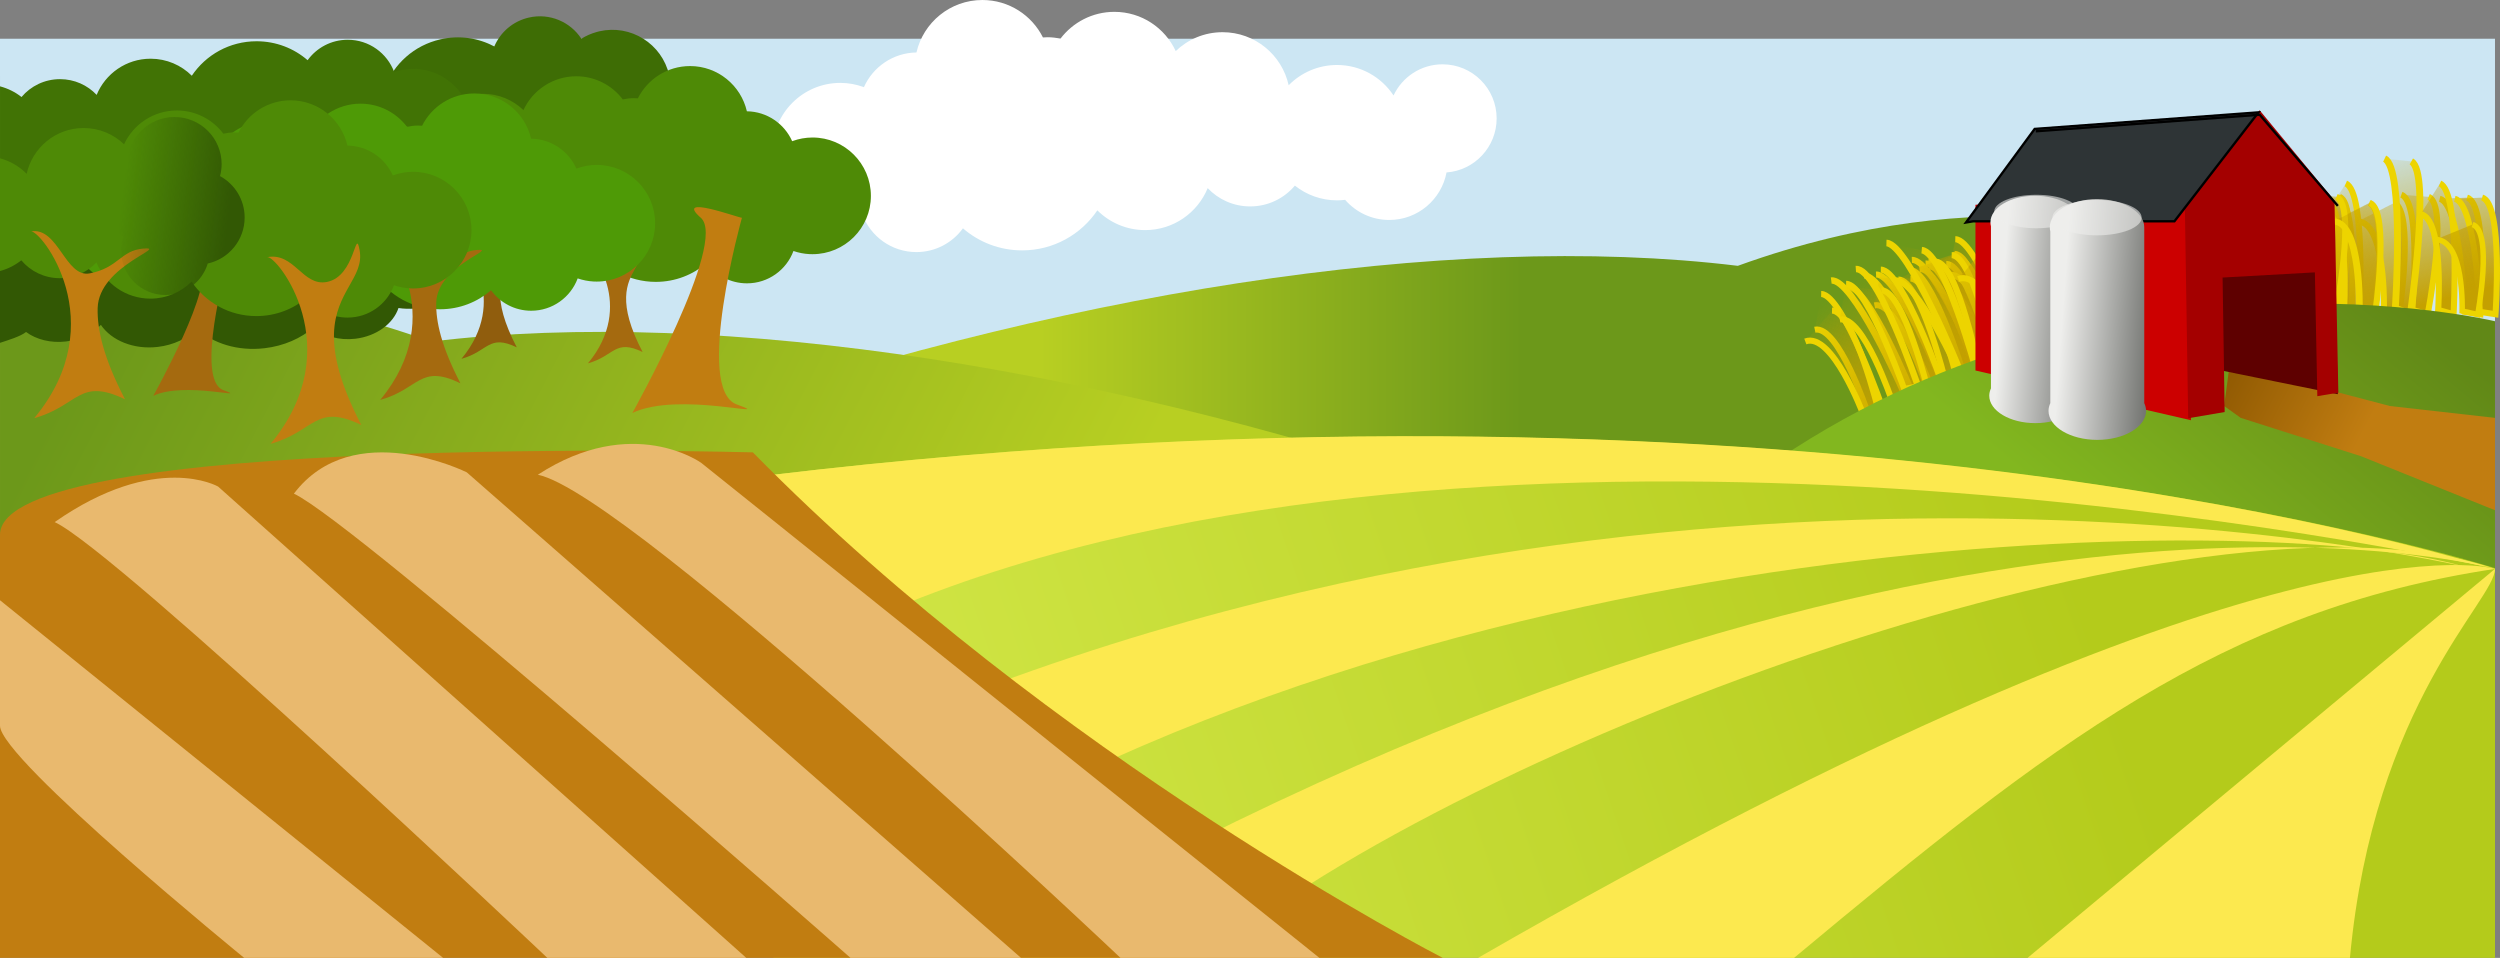 <?xml version="1.0" encoding="UTF-8" standalone="no"?>
<!-- Created with Inkscape (http://www.inkscape.org/) -->

<svg
   xmlns:dc="http://purl.org/dc/elements/1.1/"
   xmlns:cc="http://creativecommons.org/ns#"
   xmlns:rdf="http://www.w3.org/1999/02/22-rdf-syntax-ns#"
   xmlns:svg="http://www.w3.org/2000/svg"
   xmlns="http://www.w3.org/2000/svg"
   xmlns:xlink="http://www.w3.org/1999/xlink"
   xmlns:sodipodi="http://sodipodi.sourceforge.net/DTD/sodipodi-0.dtd"
   xmlns:inkscape="http://www.inkscape.org/namespaces/inkscape"
   width="1055.565"
   height="404.438"
   id="svg59453"
   version="1.1"
   inkscape:version="0.48.1 r9760"
   sodipodi:docname="paisaje_modified.svg">
  <rect width="100%" height="100%" fill="#808080" stroke="none"/>
  <defs
     id="defs59455">
    <linearGradient
       inkscape:collect="always"
       id="linearGradient4613">
      <stop
         style="stop-color:#8f5902;stop-opacity:1"
         offset="0"
         id="stop4615" />
      <stop
         style="stop-color:#c17d11;stop-opacity:1"
         offset="1"
         id="stop4617" />
    </linearGradient>
    <linearGradient
       inkscape:collect="always"
       id="linearGradient4387">
      <stop
         style="stop-color:#eeeeec;stop-opacity:1"
         offset="0"
         id="stop4389" />
      <stop
         style="stop-color:#555753;stop-opacity:1"
         offset="1"
         id="stop4391" />
    </linearGradient>
    <linearGradient
       inkscape:collect="always"
       id="linearGradient4051">
      <stop
         style="stop-color:#c4a000;stop-opacity:1;"
         offset="0"
         id="stop4053" />
      <stop
         style="stop-color:#c4a000;stop-opacity:0;"
         offset="1"
         id="stop4055" />
    </linearGradient>
    <inkscape:perspective
       sodipodi:type="inkscape:persp3d"
       inkscape:vp_x="-402.04724 : 299.22349 : 0"
       inkscape:vp_y="66.37954 : 4533.0381 : 0"
       inkscape:vp_z="1434.1199 : 599.57146 : 0"
       inkscape:persp3d-origin="-1526.1565 : -1199.0096 : 1"
       id="perspective3083" />
    <inkscape:perspective
       sodipodi:type="inkscape:persp3d"
       inkscape:vp_x="-402.04724 : 299.22349 : 0"
       inkscape:vp_y="66.37954 : 4533.0381 : 0"
       inkscape:vp_z="1434.1199 : 599.57146 : 0"
       inkscape:persp3d-origin="-1076.1565 : -47.00965 : 1"
       id="perspective3039" />
    <inkscape:perspective
       id="perspective3022"
       inkscape:persp3d-origin="905.78005 : 93.78293 : 1"
       inkscape:vp_z="404.50968 : 438.88841 : 0"
       inkscape:vp_y="-560.40294 : 1436.5873 : 0"
       inkscape:vp_x="-173.47169 : 23.862776 : 0"
       sodipodi:type="inkscape:persp3d" />
    <inkscape:perspective
       sodipodi:type="inkscape:persp3d"
       inkscape:vp_x="-173.47169 : 23.862776 : 0"
       inkscape:vp_y="-560.40294 : 1436.5873 : 0"
       inkscape:vp_z="404.50968 : 438.88841 : 0"
       inkscape:persp3d-origin="924.52141 : 63.883407 : 1"
       id="perspective3854" />
    <inkscape:perspective
       id="perspective3838"
       inkscape:persp3d-origin="-1098.1565 : -329.00965 : 1"
       inkscape:vp_z="1434.1199 : 599.57146 : 0"
       inkscape:vp_y="66.37954 : 4533.0381 : 0"
       inkscape:vp_x="-402.04724 : 299.22349 : 0"
       sodipodi:type="inkscape:persp3d" />
    <inkscape:perspective
       id="perspective3026"
       inkscape:persp3d-origin="-2446.3176 : -93.952959 : 1"
       inkscape:vp_z="1434.1199 : 427.1538 : 0"
       inkscape:vp_y="66.37954 : 3229.4807 : 0"
       inkscape:vp_x="-402.04724 : 213.17634 : 0"
       sodipodi:type="inkscape:persp3d" />
    <inkscape:perspective
       id="perspective2996"
       inkscape:persp3d-origin="-1566.7887 : 229.09156 : 1"
       inkscape:vp_z="372.04724 : 175.3937 : 0"
       inkscape:vp_y="66.37954 : 2747.9947 : 0"
       inkscape:vp_x="-402.04724 : 181.3937 : 0"
       sodipodi:type="inkscape:persp3d" />
    <linearGradient
       inkscape:collect="always"
       id="linearGradient60819">
      <stop
         style="stop-color:#e5af79;stop-opacity:1;"
         offset="0"
         id="stop60821" />
      <stop
         style="stop-color:#e5af79;stop-opacity:0;"
         offset="1"
         id="stop60823" />
    </linearGradient>
    <linearGradient
       inkscape:collect="always"
       id="linearGradient60749">
      <stop
         style="stop-color:#729fcf;stop-opacity:1;"
         offset="0"
         id="stop60751" />
      <stop
         style="stop-color:#3465a4;stop-opacity:1"
         offset="1"
         id="stop60753" />
    </linearGradient>
    <linearGradient
       inkscape:collect="always"
       id="linearGradient60722">
      <stop
         style="stop-color:#babdb6;stop-opacity:1"
         offset="0"
         id="stop60724" />
      <stop
         style="stop-color:#eeeeec;stop-opacity:1"
         offset="1"
         id="stop60726" />
    </linearGradient>
    <linearGradient
       inkscape:collect="always"
       id="linearGradient60534">
      <stop
         style="stop-color:#e7b380;stop-opacity:1"
         offset="0"
         id="stop60536" />
      <stop
         style="stop-color:#eecaa6;stop-opacity:1"
         offset="1"
         id="stop60538" />
    </linearGradient>
    <linearGradient
       inkscape:collect="always"
       id="linearGradient60270">
      <stop
         style="stop-color:#ffffff;stop-opacity:1"
         offset="0"
         id="stop60272" />
      <stop
         style="stop-color:#d3d7cf;stop-opacity:0;"
         offset="1"
         id="stop60274" />
    </linearGradient>
    <linearGradient
       inkscape:collect="always"
       id="linearGradient60166">
      <stop
         style="stop-color:#6c981a;stop-opacity:1"
         offset="0"
         id="stop60168" />
      <stop
         style="stop-color:#b8cf22;stop-opacity:1"
         offset="1"
         id="stop60170" />
    </linearGradient>
    <linearGradient
       inkscape:collect="always"
       id="linearGradient60153">
      <stop
         style="stop-color:#325804;stop-opacity:1;"
         offset="0"
         id="stop60155" />
      <stop
         style="stop-color:#325804;stop-opacity:0;"
         offset="1"
         id="stop60157" />
    </linearGradient>
    <linearGradient
       inkscape:collect="always"
       id="linearGradient60123">
      <stop
         style="stop-color:#d2e748;stop-opacity:1"
         offset="0"
         id="stop60125" />
      <stop
         style="stop-color:#b4cb1b;stop-opacity:1"
         offset="1"
         id="stop60127" />
    </linearGradient>
    <linearGradient
       inkscape:collect="always"
       id="linearGradient60115">
      <stop
         style="stop-color:#618817;stop-opacity:1"
         offset="0"
         id="stop60117" />
      <stop
         style="stop-color:#82b71f;stop-opacity:1"
         offset="1"
         id="stop60119" />
    </linearGradient>
    <inkscape:perspective
       sodipodi:type="inkscape:persp3d"
       inkscape:vp_x="-402.04724 : 299.22349 : 0"
       inkscape:vp_y="66.37954 : 4533.0381 : 0"
       inkscape:vp_z="1434.1199 : 599.57146 : 0"
       inkscape:persp3d-origin="-648.1565 : -231.00965 : 1"
       id="perspective59461" />
    <inkscape:perspective
       id="perspective59531"
       inkscape:persp3d-origin="0.5 : 0.33333333 : 1"
       inkscape:vp_z="1 : 0.5 : 1"
       inkscape:vp_y="0 : 1000 : 0"
       inkscape:vp_x="0 : 0.5 : 1"
       sodipodi:type="inkscape:persp3d" />
    <linearGradient
       inkscape:collect="always"
       xlink:href="#linearGradient60115"
       id="linearGradient60121"
       x1="702.157"
       y1="240.322"
       x2="598.399"
       y2="365.064"
       gradientUnits="userSpaceOnUse"
       gradientTransform="matrix(0.968,0,0,0.968,329.49,185.237)" />
    <linearGradient
       inkscape:collect="always"
       xlink:href="#linearGradient60123"
       id="linearGradient60129"
       x1="45.255"
       y1="479.606"
       x2="548.715"
       y2="308.769"
       gradientUnits="userSpaceOnUse"
       gradientTransform="translate(308.268,167.334)" />
    <linearGradient
       inkscape:collect="always"
       xlink:href="#linearGradient60166"
       id="linearGradient60172"
       x1="37"
       y1="266.362"
       x2="256.679"
       y2="322.82"
       gradientUnits="userSpaceOnUse"
       gradientTransform="matrix(2.01,0,0,1,-36.395,167.334)" />
    <linearGradient
       inkscape:collect="always"
       xlink:href="#linearGradient60270"
       id="linearGradient60276"
       x1="342.703"
       y1="287.281"
       x2="342.703"
       y2="329.5"
       gradientUnits="userSpaceOnUse"
       gradientTransform="translate(150.268,63.205)" />
    <linearGradient
       inkscape:collect="always"
       xlink:href="#linearGradient60534"
       id="linearGradient60540"
       x1="600.334"
       y1="751.135"
       x2="598.566"
       y2="792.147"
       gradientUnits="userSpaceOnUse"
       gradientTransform="translate(290,168)" />
    <linearGradient
       inkscape:collect="always"
       xlink:href="#linearGradient60534"
       id="linearGradient60702"
       x1="596.511"
       y1="894.485"
       x2="627"
       y2="876.673"
       gradientUnits="userSpaceOnUse"
       gradientTransform="matrix(-1,0,0,1,1490.011,172)" />
    <linearGradient
       inkscape:collect="always"
       xlink:href="#linearGradient60534"
       id="linearGradient60706"
       gradientUnits="userSpaceOnUse"
       gradientTransform="matrix(0.965,0.261,-0.261,0.965,548.658,41.167)"
       x1="596.511"
       y1="894.485"
       x2="627"
       y2="876.673" />
    <linearGradient
       inkscape:collect="always"
       xlink:href="#linearGradient60722"
       id="linearGradient60772"
       gradientUnits="userSpaceOnUse"
       gradientTransform="translate(18.5,-5.5)"
       x1="482.119"
       y1="1032.112"
       x2="450.701"
       y2="996.295" />
    <linearGradient
       inkscape:collect="always"
       xlink:href="#linearGradient60722"
       id="linearGradient60774"
       gradientUnits="userSpaceOnUse"
       gradientTransform="translate(9.5,-3.5)"
       x1="471.004"
       y1="1039.108"
       x2="444.337"
       y2="992.406" />
    <linearGradient
       inkscape:collect="always"
       xlink:href="#linearGradient60722"
       id="linearGradient60776"
       gradientUnits="userSpaceOnUse"
       x1="482.119"
       y1="1062.443"
       x2="432.16"
       y2="994.174" />
    <linearGradient
       inkscape:collect="always"
       xlink:href="#linearGradient60749"
       id="linearGradient60778"
       gradientUnits="userSpaceOnUse"
       x1="427"
       y1="1030.862"
       x2="480"
       y2="1096.862" />
    <linearGradient
       inkscape:collect="always"
       xlink:href="#linearGradient60819"
       id="linearGradient60825"
       x1="834.563"
       y1="1225.073"
       x2="832.186"
       y2="1223.958"
       gradientUnits="userSpaceOnUse"
       gradientTransform="matrix(1.185,0,0,1.185,-146.474,-220.289)" />
    <linearGradient
       inkscape:collect="always"
       xlink:href="#linearGradient60534"
       id="linearGradient61518"
       x1="1010.456"
       y1="1100.269"
       x2="1019.221"
       y2="1100.269"
       gradientUnits="userSpaceOnUse" />
    <linearGradient
       inkscape:collect="always"
       xlink:href="#linearGradient60153"
       id="linearGradient4345"
       gradientUnits="userSpaceOnUse"
       gradientTransform="translate(-179.636,-64.597)"
       x1="669.63"
       y1="223.633"
       x2="700.75"
       y2="219.922" />
    <linearGradient
       inkscape:collect="always"
       xlink:href="#linearGradient4387"
       id="linearGradient4393"
       x1="855.5"
       y1="429.362"
       x2="900.25"
       y2="432.58"
       gradientUnits="userSpaceOnUse"
       gradientTransform="translate(-12.021,0)" />
    <linearGradient
       inkscape:collect="always"
       xlink:href="#linearGradient4387"
       id="linearGradient4401"
       gradientUnits="userSpaceOnUse"
       x1="855.5"
       y1="429.362"
       x2="900.25"
       y2="432.58"
       gradientTransform="matrix(1.059,0,0,1.059,-36.936,-20.547)" />
    <linearGradient
       inkscape:collect="always"
       xlink:href="#linearGradient4051"
       id="linearGradient4455"
       gradientUnits="userSpaceOnUse"
       gradientTransform="translate(-34,21)"
       x1="129.088"
       y1="134.07"
       x2="165.088"
       y2="0.688" />
    <linearGradient
       inkscape:collect="always"
       xlink:href="#linearGradient4051"
       id="linearGradient4457"
       gradientUnits="userSpaceOnUse"
       gradientTransform="translate(-34,21)"
       x1="129.088"
       y1="134.07"
       x2="165.088"
       y2="0.688" />
    <linearGradient
       inkscape:collect="always"
       xlink:href="#linearGradient4051"
       id="linearGradient4459"
       gradientUnits="userSpaceOnUse"
       gradientTransform="translate(-34,21)"
       x1="129.088"
       y1="134.07"
       x2="165.088"
       y2="0.688" />
    <linearGradient
       inkscape:collect="always"
       xlink:href="#linearGradient4051"
       id="linearGradient4461"
       gradientUnits="userSpaceOnUse"
       gradientTransform="translate(-34,21)"
       x1="129.088"
       y1="134.07"
       x2="165.088"
       y2="0.688" />
    <linearGradient
       inkscape:collect="always"
       xlink:href="#linearGradient4051"
       id="linearGradient4463"
       gradientUnits="userSpaceOnUse"
       gradientTransform="translate(-34,21)"
       x1="129.088"
       y1="134.07"
       x2="165.088"
       y2="0.688" />
    <linearGradient
       inkscape:collect="always"
       xlink:href="#linearGradient4051"
       id="linearGradient4465"
       gradientUnits="userSpaceOnUse"
       gradientTransform="translate(-34,21)"
       x1="129.088"
       y1="134.07"
       x2="165.088"
       y2="0.688" />
    <linearGradient
       inkscape:collect="always"
       xlink:href="#linearGradient4051"
       id="linearGradient4467"
       gradientUnits="userSpaceOnUse"
       gradientTransform="translate(-34,21)"
       x1="129.088"
       y1="134.07"
       x2="165.088"
       y2="0.688" />
    <linearGradient
       inkscape:collect="always"
       xlink:href="#linearGradient4051"
       id="linearGradient4469"
       gradientUnits="userSpaceOnUse"
       gradientTransform="translate(-34,21)"
       x1="129.088"
       y1="134.07"
       x2="165.088"
       y2="0.688" />
    <linearGradient
       inkscape:collect="always"
       xlink:href="#linearGradient4051"
       id="linearGradient4471"
       gradientUnits="userSpaceOnUse"
       gradientTransform="translate(-34,21)"
       x1="129.088"
       y1="134.07"
       x2="165.088"
       y2="0.688" />
    <linearGradient
       inkscape:collect="always"
       xlink:href="#linearGradient4051"
       id="linearGradient4473"
       gradientUnits="userSpaceOnUse"
       gradientTransform="translate(-34,21)"
       x1="129.088"
       y1="134.07"
       x2="165.088"
       y2="0.688" />
    <linearGradient
       inkscape:collect="always"
       xlink:href="#linearGradient4051"
       id="linearGradient4475"
       gradientUnits="userSpaceOnUse"
       gradientTransform="translate(-34,21)"
       x1="129.088"
       y1="134.07"
       x2="165.088"
       y2="0.688" />
    <linearGradient
       inkscape:collect="always"
       xlink:href="#linearGradient4051"
       id="linearGradient4477"
       gradientUnits="userSpaceOnUse"
       gradientTransform="translate(-34,21)"
       x1="129.088"
       y1="134.07"
       x2="165.088"
       y2="0.688" />
    <linearGradient
       inkscape:collect="always"
       xlink:href="#linearGradient4051"
       id="linearGradient4479"
       gradientUnits="userSpaceOnUse"
       gradientTransform="translate(-34,21)"
       x1="129.088"
       y1="134.07"
       x2="165.088"
       y2="0.688" />
    <linearGradient
       inkscape:collect="always"
       xlink:href="#linearGradient4051"
       id="linearGradient4481"
       gradientUnits="userSpaceOnUse"
       gradientTransform="translate(-34,21)"
       x1="129.088"
       y1="134.07"
       x2="165.088"
       y2="0.688" />
    <linearGradient
       inkscape:collect="always"
       xlink:href="#linearGradient4051"
       id="linearGradient4483"
       gradientUnits="userSpaceOnUse"
       gradientTransform="translate(-34,21)"
       x1="129.088"
       y1="134.07"
       x2="165.088"
       y2="0.688" />
    <linearGradient
       inkscape:collect="always"
       xlink:href="#linearGradient4051"
       id="linearGradient4485"
       gradientUnits="userSpaceOnUse"
       gradientTransform="translate(-34,21)"
       x1="129.088"
       y1="134.07"
       x2="165.088"
       y2="0.688" />
    <linearGradient
       inkscape:collect="always"
       xlink:href="#linearGradient4051"
       id="linearGradient4487"
       gradientUnits="userSpaceOnUse"
       gradientTransform="translate(-34,21)"
       x1="129.088"
       y1="134.07"
       x2="165.088"
       y2="0.688" />
    <linearGradient
       inkscape:collect="always"
       xlink:href="#linearGradient4051"
       id="linearGradient4489"
       gradientUnits="userSpaceOnUse"
       gradientTransform="translate(-34,21)"
       x1="129.088"
       y1="134.07"
       x2="165.088"
       y2="0.688" />
    <linearGradient
       inkscape:collect="always"
       xlink:href="#linearGradient4051"
       id="linearGradient4491"
       gradientUnits="userSpaceOnUse"
       gradientTransform="translate(-34,21)"
       x1="129.088"
       y1="134.07"
       x2="165.088"
       y2="0.688" />
    <linearGradient
       inkscape:collect="always"
       xlink:href="#linearGradient4051"
       id="linearGradient4493"
       gradientUnits="userSpaceOnUse"
       gradientTransform="translate(-34,21)"
       x1="129.088"
       y1="134.07"
       x2="165.088"
       y2="0.688" />
    <linearGradient
       inkscape:collect="always"
       xlink:href="#linearGradient4051"
       id="linearGradient4495"
       gradientUnits="userSpaceOnUse"
       gradientTransform="translate(-34,21)"
       x1="129.088"
       y1="134.07"
       x2="165.088"
       y2="0.688" />
    <linearGradient
       inkscape:collect="always"
       xlink:href="#linearGradient4051"
       id="linearGradient4497"
       gradientUnits="userSpaceOnUse"
       gradientTransform="translate(-34,21)"
       x1="129.088"
       y1="134.07"
       x2="165.088"
       y2="0.688" />
    <linearGradient
       inkscape:collect="always"
       xlink:href="#linearGradient4051"
       id="linearGradient4499"
       gradientUnits="userSpaceOnUse"
       gradientTransform="translate(-34,21)"
       x1="129.088"
       y1="134.07"
       x2="165.088"
       y2="0.688" />
    <linearGradient
       inkscape:collect="always"
       xlink:href="#linearGradient4051"
       id="linearGradient4501"
       gradientUnits="userSpaceOnUse"
       gradientTransform="translate(-34,21)"
       x1="129.088"
       y1="134.07"
       x2="165.088"
       y2="0.688" />
    <linearGradient
       inkscape:collect="always"
       xlink:href="#linearGradient4051"
       id="linearGradient4503"
       gradientUnits="userSpaceOnUse"
       gradientTransform="translate(-34,21)"
       x1="129.088"
       y1="134.07"
       x2="165.088"
       y2="0.688" />
    <linearGradient
       inkscape:collect="always"
       xlink:href="#linearGradient4051"
       id="linearGradient4557"
       gradientUnits="userSpaceOnUse"
       gradientTransform="translate(-34,21)"
       x1="129.088"
       y1="134.07"
       x2="165.088"
       y2="0.688" />
    <linearGradient
       inkscape:collect="always"
       xlink:href="#linearGradient4051"
       id="linearGradient4559"
       gradientUnits="userSpaceOnUse"
       gradientTransform="translate(-34,21)"
       x1="129.088"
       y1="134.07"
       x2="165.088"
       y2="0.688" />
    <linearGradient
       inkscape:collect="always"
       xlink:href="#linearGradient4051"
       id="linearGradient4561"
       gradientUnits="userSpaceOnUse"
       gradientTransform="translate(-34,21)"
       x1="129.088"
       y1="134.07"
       x2="165.088"
       y2="0.688" />
    <linearGradient
       inkscape:collect="always"
       xlink:href="#linearGradient4051"
       id="linearGradient4563"
       gradientUnits="userSpaceOnUse"
       gradientTransform="translate(-34,21)"
       x1="129.088"
       y1="134.07"
       x2="165.088"
       y2="0.688" />
    <linearGradient
       inkscape:collect="always"
       xlink:href="#linearGradient4051"
       id="linearGradient4565"
       gradientUnits="userSpaceOnUse"
       gradientTransform="translate(-34,21)"
       x1="129.088"
       y1="134.07"
       x2="165.088"
       y2="0.688" />
    <linearGradient
       inkscape:collect="always"
       xlink:href="#linearGradient4051"
       id="linearGradient4567"
       gradientUnits="userSpaceOnUse"
       gradientTransform="translate(-34,21)"
       x1="129.088"
       y1="134.07"
       x2="165.088"
       y2="0.688" />
    <linearGradient
       inkscape:collect="always"
       xlink:href="#linearGradient4051"
       id="linearGradient4569"
       gradientUnits="userSpaceOnUse"
       gradientTransform="translate(-34,21)"
       x1="129.088"
       y1="134.07"
       x2="165.088"
       y2="0.688" />
    <linearGradient
       inkscape:collect="always"
       xlink:href="#linearGradient4051"
       id="linearGradient4571"
       gradientUnits="userSpaceOnUse"
       gradientTransform="translate(-34,21)"
       x1="129.088"
       y1="134.07"
       x2="165.088"
       y2="0.688" />
    <linearGradient
       inkscape:collect="always"
       xlink:href="#linearGradient4051"
       id="linearGradient4573"
       gradientUnits="userSpaceOnUse"
       gradientTransform="translate(-34,21)"
       x1="129.088"
       y1="134.07"
       x2="165.088"
       y2="0.688" />
    <linearGradient
       inkscape:collect="always"
       xlink:href="#linearGradient4051"
       id="linearGradient4575"
       gradientUnits="userSpaceOnUse"
       gradientTransform="translate(-34,21)"
       x1="129.088"
       y1="134.07"
       x2="165.088"
       y2="0.688" />
    <linearGradient
       inkscape:collect="always"
       xlink:href="#linearGradient4051"
       id="linearGradient4577"
       gradientUnits="userSpaceOnUse"
       gradientTransform="translate(-34,21)"
       x1="129.088"
       y1="134.07"
       x2="165.088"
       y2="0.688" />
    <linearGradient
       inkscape:collect="always"
       xlink:href="#linearGradient4051"
       id="linearGradient4579"
       gradientUnits="userSpaceOnUse"
       gradientTransform="translate(-34,21)"
       x1="129.088"
       y1="134.07"
       x2="165.088"
       y2="0.688" />
    <linearGradient
       inkscape:collect="always"
       xlink:href="#linearGradient4051"
       id="linearGradient4581"
       gradientUnits="userSpaceOnUse"
       gradientTransform="translate(-34,21)"
       x1="129.088"
       y1="134.07"
       x2="165.088"
       y2="0.688" />
    <linearGradient
       inkscape:collect="always"
       xlink:href="#linearGradient4051"
       id="linearGradient4583"
       gradientUnits="userSpaceOnUse"
       gradientTransform="translate(-34,21)"
       x1="129.088"
       y1="134.07"
       x2="165.088"
       y2="0.688" />
    <linearGradient
       inkscape:collect="always"
       xlink:href="#linearGradient4051"
       id="linearGradient4585"
       gradientUnits="userSpaceOnUse"
       gradientTransform="translate(-34,21)"
       x1="129.088"
       y1="134.07"
       x2="165.088"
       y2="0.688" />
    <linearGradient
       inkscape:collect="always"
       xlink:href="#linearGradient4051"
       id="linearGradient4587"
       gradientUnits="userSpaceOnUse"
       gradientTransform="translate(-34,21)"
       x1="129.088"
       y1="134.07"
       x2="165.088"
       y2="0.688" />
    <linearGradient
       inkscape:collect="always"
       xlink:href="#linearGradient4051"
       id="linearGradient4589"
       gradientUnits="userSpaceOnUse"
       gradientTransform="translate(-34,21)"
       x1="129.088"
       y1="134.07"
       x2="165.088"
       y2="0.688" />
    <linearGradient
       inkscape:collect="always"
       xlink:href="#linearGradient4051"
       id="linearGradient4591"
       gradientUnits="userSpaceOnUse"
       gradientTransform="translate(-34,21)"
       x1="129.088"
       y1="134.07"
       x2="165.088"
       y2="0.688" />
    <linearGradient
       inkscape:collect="always"
       xlink:href="#linearGradient4051"
       id="linearGradient4593"
       gradientUnits="userSpaceOnUse"
       gradientTransform="translate(-34,21)"
       x1="129.088"
       y1="134.07"
       x2="165.088"
       y2="0.688" />
    <linearGradient
       inkscape:collect="always"
       xlink:href="#linearGradient4051"
       id="linearGradient4595"
       gradientUnits="userSpaceOnUse"
       gradientTransform="translate(-34,21)"
       x1="129.088"
       y1="134.07"
       x2="165.088"
       y2="0.688" />
    <linearGradient
       inkscape:collect="always"
       xlink:href="#linearGradient4051"
       id="linearGradient4597"
       gradientUnits="userSpaceOnUse"
       gradientTransform="translate(-34,21)"
       x1="129.088"
       y1="134.07"
       x2="165.088"
       y2="0.688" />
    <linearGradient
       inkscape:collect="always"
       xlink:href="#linearGradient4051"
       id="linearGradient4599"
       gradientUnits="userSpaceOnUse"
       gradientTransform="translate(-34,21)"
       x1="129.088"
       y1="134.07"
       x2="165.088"
       y2="0.688" />
    <linearGradient
       inkscape:collect="always"
       xlink:href="#linearGradient4051"
       id="linearGradient4601"
       gradientUnits="userSpaceOnUse"
       gradientTransform="translate(-34,21)"
       x1="129.088"
       y1="134.07"
       x2="165.088"
       y2="0.688" />
    <linearGradient
       inkscape:collect="always"
       xlink:href="#linearGradient4051"
       id="linearGradient4603"
       gradientUnits="userSpaceOnUse"
       gradientTransform="translate(-34,21)"
       x1="129.088"
       y1="134.07"
       x2="165.088"
       y2="0.688" />
    <linearGradient
       inkscape:collect="always"
       xlink:href="#linearGradient4051"
       id="linearGradient4605"
       gradientUnits="userSpaceOnUse"
       gradientTransform="translate(-34,21)"
       x1="129.088"
       y1="134.07"
       x2="165.088"
       y2="0.688" />
    <linearGradient
       inkscape:collect="always"
       xlink:href="#linearGradient4613"
       id="linearGradient4619"
       x1="938"
       y1="448.362"
       x2="995.181"
       y2="477.862"
       gradientUnits="userSpaceOnUse" />
    <linearGradient
       inkscape:collect="always"
       xlink:href="#linearGradient60166"
       id="linearGradient4626"
       gradientUnits="userSpaceOnUse"
       gradientTransform="matrix(-2.01,0,0,1,949.913,135.334)"
       x1="153.418"
       y1="322.82"
       x2="254.689"
       y2="322.82" />
    <linearGradient
       inkscape:collect="always"
       xlink:href="#linearGradient60153"
       id="linearGradient6686"
       gradientUnits="userSpaceOnUse"
       gradientTransform="matrix(-1.446,0,0,1.446,1063.432,60.868)"
       x1="669.63"
       y1="223.633"
       x2="700.75"
       y2="219.922" />
  </defs>
  <sodipodi:namedview
     id="base"
     pagecolor="#ffffff"
     bordercolor="#666666"
     borderopacity="1.0"
     inkscape:pageopacity="0.0"
     inkscape:pageshadow="2"
     inkscape:zoom="1"
     inkscape:cx="271.26691"
     inkscape:cy="219.58994"
     inkscape:document-units="px"
     inkscape:current-layer="layer1"
     showgrid="false"
     inkscape:window-width="1392"
     inkscape:window-height="929"
     inkscape:window-x="1920"
     inkscape:window-y="0"
     inkscape:window-maximized="1"
     showguides="true"
     inkscape:guide-bbox="true"
     inkscape:snap-page="true"
     fit-margin-top="0"
     fit-margin-left="0"
     fit-margin-right="0"
     fit-margin-bottom="0" />
  <g
     inkscape:label="Capa 1"
     inkscape:groupmode="layer"
     id="layer1"
     transform="translate(1.091,-291.924)">
    <path
       id="path60268"
       d="m 441.989,308.268 c -10.766,0 -19.777,7.512 -22.089,17.577 -7.856,0.107 -14.593,4.861 -17.601,11.627 -0.042,-0.015 -0.082,-0.034 -0.124,-0.05 -2.43,-0.89 -5.046,-1.388 -7.784,-1.388 -12.518,0 -22.684,10.166 -22.684,22.684 0,12.518 10.166,22.659 22.684,22.659 0.391,0 0.779,-0.006 1.165,-0.025 2.18,-0.111 4.272,-0.531 6.247,-1.215 2.721,7.339 9.787,12.569 18.073,12.569 6.414,0 12.092,-3.137 15.593,-7.958 5.317,4.606 12.246,7.388 19.833,7.388 10.489,0 19.745,-5.316 25.187,-13.412 4.1,4.087 9.768,6.619 16.015,6.619 9.471,0 17.559,-5.807 20.948,-14.056 3.564,3.776 8.628,6.123 14.23,6.123 6.004,0 11.388,-2.706 14.974,-6.966 3.871,3.081 8.774,4.933 14.106,4.933 0.927,0 1.829,-0.065 2.727,-0.174 3.584,4.131 8.877,6.743 14.775,6.743 9.551,0 17.48,-6.861 19.188,-15.916 9.386,-0.689 16.783,-8.536 16.783,-18.097 0,-10.014 -8.108,-18.122 -18.122,-18.122 -7.264,0 -13.517,4.269 -16.412,10.437 -4.053,-6.156 -11.019,-10.214 -18.94,-10.214 -6.335,0 -12.076,2.603 -16.188,6.793 -2.237,-10.165 -11.301,-17.775 -22.138,-17.775 -6.098,0 -11.619,2.405 -15.693,6.322 -3.601,-7.752 -11.441,-13.139 -20.552,-13.139 -7.376,0 -13.933,3.544 -18.073,8.999 -1.389,-0.313 -2.83,-0.496 -4.314,-0.496 -0.515,0 -1.032,0.035 -1.537,0.074 -3.719,-7.433 -11.401,-12.544 -20.279,-12.544 z"
       style="fill:url(#linearGradient60276);fill-opacity:1;stroke:none"
       inkscape:connector-curvature="0" />
    <path
       style="fill:#cce6f3;fill-opacity:1;stroke:none"
       d="m -1.09,308.268 1053.453,0 0,387.143 -1053.411,0 z"
       id="rect59537"
       sodipodi:nodetypes="ccccc"
       inkscape:connector-curvature="0" />
    <path
       style="fill:url(#linearGradient4626);fill-opacity:1;stroke:none"
       d="M 280.654,472.803 C 443.732,415.624 610.349,389.239 732.659,404.164 839.578,365.475 913.518,392.232 913.518,392.232 l -2.01,139.857 -647.508,1 16.654,-60.286 z"
       id="path4624"
       sodipodi:nodetypes="cccccc"
       inkscape:connector-curvature="0" />
    <g
       id="g4403"
       style="fill:#c4a000;fill-opacity:1"
       transform="matrix(-0.513,0,0,0.513,1051.061,346.339)">
      <path
         sodipodi:nodetypes="cccc"
         id="path4405"
         d="m 126.79,56.57 c -17.5,5 -11,96 -11,96 l 13,-2 c 0,0 3,-89 20.5,-93"
         style="fill:url(#linearGradient4455);fill-opacity:1;stroke:#edd400;stroke-width:5;stroke-linecap:butt;stroke-linejoin:miter;stroke-miterlimit:4;stroke-opacity:1;stroke-dasharray:none"
         inkscape:connector-curvature="0" />
      <path
         style="fill:url(#linearGradient4457);fill-opacity:1;stroke:#edd400;stroke-width:5;stroke-linecap:butt;stroke-linejoin:miter;stroke-miterlimit:4;stroke-opacity:1;stroke-dasharray:none"
         d="m 125.363,55.945 c -16.758,7.101 0.814,96.625 0.814,96.625 l 12.658,-3.574 c 0,0 -7.898,-88.7 8.982,-94.808"
         id="path4407"
         sodipodi:nodetypes="cccc"
         inkscape:connector-curvature="0" />
      <path
         sodipodi:nodetypes="cccc"
         id="path4409"
         d="m 134.811,60.945 c -16.758,7.101 -4.186,91.625 -4.186,91.625 l 12.658,-3.574 c 0,0 -0.398,-95.7 16.482,-101.808"
         style="fill:url(#linearGradient4459);fill-opacity:1;stroke:#edd400;stroke-width:5;stroke-linecap:butt;stroke-linejoin:miter;stroke-miterlimit:4;stroke-opacity:1;stroke-dasharray:none"
         inkscape:connector-curvature="0" />
      <path
         style="fill:url(#linearGradient4461);fill-opacity:1;stroke:#edd400;stroke-width:5;stroke-linecap:butt;stroke-linejoin:miter;stroke-miterlimit:4;stroke-opacity:1;stroke-dasharray:none"
         d="m 120.247,44.945 c -16.758,7.101 -11.186,107.625 -11.186,107.625 l 12.658,-3.574 c 0,0 -4.898,-75.2 14.482,-78.808"
         id="path4411"
         sodipodi:nodetypes="cccc"
         inkscape:connector-curvature="0" />
      <path
         style="fill:url(#linearGradient4463);fill-opacity:1;stroke:#edd400;stroke-width:5;stroke-linecap:butt;stroke-linejoin:miter;stroke-miterlimit:4;stroke-opacity:1;stroke-dasharray:none"
         d="m 80.44,60.945 c -16.758,7.101 -4.186,91.625 -4.186,91.625 l 12.658,-3.574 c 0,0 -1.898,-72.2 21.482,-72.808"
         id="path4413"
         sodipodi:nodetypes="cccc"
         inkscape:connector-curvature="0" />
      <path
         style="fill:url(#linearGradient4465);fill-opacity:1;stroke:#edd400;stroke-width:5;stroke-linecap:butt;stroke-linejoin:miter;stroke-miterlimit:4;stroke-opacity:1;stroke-dasharray:none"
         d="m 20.491,56.57 c -17.5,5 -11,96 -11,96 l 13,-2 c 0,0 3,-89 20.5,-93"
         id="path4415"
         sodipodi:nodetypes="cccc"
         inkscape:connector-curvature="0" />
      <path
         sodipodi:nodetypes="cccc"
         id="path4417"
         d="m 52.081,55.945 c -16.758,7.101 0.814,96.625 0.814,96.625 l 12.658,-3.574 c 0,0 -7.898,-88.7 8.982,-94.808"
         style="fill:url(#linearGradient4467);fill-opacity:1;stroke:#edd400;stroke-width:5;stroke-linecap:butt;stroke-linejoin:miter;stroke-miterlimit:4;stroke-opacity:1;stroke-dasharray:none"
         inkscape:connector-curvature="0" />
      <path
         style="fill:url(#linearGradient4469);fill-opacity:1;stroke:#edd400;stroke-width:5;stroke-linecap:butt;stroke-linejoin:miter;stroke-miterlimit:4;stroke-opacity:1;stroke-dasharray:none"
         d="m 166.669,60.945 c -16.758,7.101 -4.186,91.625 -4.186,91.625 l 12.658,-3.574 c 0,0 -0.398,-95.7 16.482,-101.808"
         id="path4419"
         sodipodi:nodetypes="cccc"
         inkscape:connector-curvature="0" />
      <path
         sodipodi:nodetypes="cccc"
         id="path4421"
         d="M 239.474,44.945 C 222.716,52.046 228.287,152.57 228.287,152.57 l 12.658,-3.574 c 0,0 -4.898,-75.2 14.482,-78.808"
         style="fill:url(#linearGradient4471);fill-opacity:1;stroke:#edd400;stroke-width:5;stroke-linecap:butt;stroke-linejoin:miter;stroke-miterlimit:4;stroke-opacity:1;stroke-dasharray:none"
         inkscape:connector-curvature="0" />
      <path
         sodipodi:nodetypes="cccc"
         id="path4423"
         d="m 101.033,60.945 c -16.758,7.101 -4.186,91.625 -4.186,91.625 l 12.658,-3.574 c 0,0 -1.898,-72.2 21.482,-72.808"
         style="fill:url(#linearGradient4473);fill-opacity:1;stroke:#edd400;stroke-width:5;stroke-linecap:butt;stroke-linejoin:miter;stroke-miterlimit:4;stroke-opacity:1;stroke-dasharray:none"
         inkscape:connector-curvature="0" />
      <path
         sodipodi:nodetypes="cccc"
         id="path4425"
         d="m 8.033,56.57 c -17.5,5 -11,96 -11,96 l 13,-2 c 0,0 3,-89 20.5,-93"
         style="fill:url(#linearGradient4475);fill-opacity:1;stroke:#edd400;stroke-width:5;stroke-linecap:butt;stroke-linejoin:miter;stroke-miterlimit:4;stroke-opacity:1;stroke-dasharray:none"
         inkscape:connector-curvature="0" />
      <path
         style="fill:url(#linearGradient4477);fill-opacity:1;stroke:#edd400;stroke-width:5;stroke-linecap:butt;stroke-linejoin:miter;stroke-miterlimit:4;stroke-opacity:1;stroke-dasharray:none"
         d="m 127.947,55.945 c -16.758,7.101 0.814,96.625 0.814,96.625 l 12.658,-3.574 c 0,0 -7.898,-88.7 8.982,-94.808"
         id="path4427"
         sodipodi:nodetypes="cccc"
         inkscape:connector-curvature="0" />
      <path
         sodipodi:nodetypes="cccc"
         id="path4429"
         d="m 176.117,57.945 c -16.758,7.101 -4.186,91.625 -4.186,91.625 l 12.658,-3.574 c 0,0 -0.398,-95.7 16.482,-101.808"
         style="fill:url(#linearGradient4479);fill-opacity:1;stroke:#edd400;stroke-width:5;stroke-linecap:butt;stroke-linejoin:miter;stroke-miterlimit:4;stroke-opacity:1;stroke-dasharray:none"
         inkscape:connector-curvature="0" />
      <path
         style="fill:url(#linearGradient4481);fill-opacity:1;stroke:#edd400;stroke-width:5;stroke-linecap:butt;stroke-linejoin:miter;stroke-miterlimit:4;stroke-opacity:1;stroke-dasharray:none"
         d="m 186.453,44.945 c -16.758,7.101 -11.186,107.625 -11.186,107.625 l 12.658,-3.574 c 0,0 -4.898,-75.2 14.482,-78.808"
         id="path4431"
         sodipodi:nodetypes="cccc"
         inkscape:connector-curvature="0" />
      <path
         style="fill:url(#linearGradient4483);fill-opacity:1;stroke:#edd400;stroke-width:5;stroke-linecap:butt;stroke-linejoin:miter;stroke-miterlimit:4;stroke-opacity:1;stroke-dasharray:none"
         d="m 236.37,60.945 c -16.758,7.101 -4.186,91.625 -4.186,91.625 l 12.658,-3.574 c 0,0 -1.898,-72.2 21.482,-72.808"
         id="path4433"
         sodipodi:nodetypes="cccc"
         inkscape:connector-curvature="0" />
      <path
         style="fill:url(#linearGradient4485);fill-opacity:1;stroke:#edd400;stroke-width:5;stroke-linecap:butt;stroke-linejoin:miter;stroke-miterlimit:4;stroke-opacity:1;stroke-dasharray:none"
         d="m 156.777,56.57 c -17.5,5 -11,96 -11,96 l 13,-2 c 0,0 3,-89 20.5,-93"
         id="path4435"
         sodipodi:nodetypes="cccc"
         inkscape:connector-curvature="0" />
      <path
         sodipodi:nodetypes="cccc"
         id="path4437"
         d="m 66.329,26.788 c -16.399,9.22 0.796,125.464 0.796,125.464 l 12.387,-4.64 c 0,0 -7.729,-115.174 8.789,-123.105"
         style="fill:url(#linearGradient4487);fill-opacity:1;stroke:#edd400;stroke-width:5.636;stroke-linecap:butt;stroke-linejoin:miter;stroke-miterlimit:4;stroke-opacity:1;stroke-dasharray:none"
         inkscape:connector-curvature="0" />
      <path
         style="fill:url(#linearGradient4489);fill-opacity:1;stroke:#edd400;stroke-width:5;stroke-linecap:butt;stroke-linejoin:miter;stroke-miterlimit:4;stroke-opacity:1;stroke-dasharray:none"
         d="m 192.352,60.945 c -16.758,7.101 -4.186,91.625 -4.186,91.625 l 12.658,-3.574 c 0,0 -0.398,-95.7 16.482,-101.808"
         id="path4439"
         sodipodi:nodetypes="cccc"
         inkscape:connector-curvature="0" />
      <path
         sodipodi:nodetypes="cccc"
         id="path4441"
         d="M 42.748,44.945 C 25.99,52.046 31.562,152.57 31.562,152.57 l 12.658,-3.574 c 0,0 -4.898,-75.2 14.482,-78.808"
         style="fill:url(#linearGradient4491);fill-opacity:1;stroke:#edd400;stroke-width:5;stroke-linecap:butt;stroke-linejoin:miter;stroke-miterlimit:4;stroke-opacity:1;stroke-dasharray:none"
         inkscape:connector-curvature="0" />
      <path
         sodipodi:nodetypes="cccc"
         id="path4443"
         d="m 15.928,78.708 c -16.964,5.743 -4.238,74.101 -4.238,74.101 l 12.814,-2.89 c 0,0 -1.922,-58.391 21.746,-58.883"
         style="fill:url(#linearGradient4493);fill-opacity:1;stroke:#edd400;stroke-width:4.524;stroke-linecap:butt;stroke-linejoin:miter;stroke-miterlimit:4;stroke-opacity:1;stroke-dasharray:none"
         inkscape:connector-curvature="0" />
      <path
         sodipodi:nodetypes="cccc"
         id="path4445"
         d="m 205.314,36.719 c -17.35,5.662 -10.906,108.702 -10.906,108.702 l 12.888,-2.265 c 0,0 2.974,-100.776 20.324,-105.305"
         style="fill:url(#linearGradient4495);fill-opacity:1;stroke:#edd400;stroke-width:5.298;stroke-linecap:butt;stroke-linejoin:miter;stroke-miterlimit:4;stroke-opacity:1;stroke-dasharray:none"
         inkscape:connector-curvature="0" />
      <path
         style="fill:url(#linearGradient4497);fill-opacity:1;stroke:#edd400;stroke-width:5;stroke-linecap:butt;stroke-linejoin:miter;stroke-miterlimit:4;stroke-opacity:1;stroke-dasharray:none"
         d="m 142.245,55.945 c -16.758,7.101 0.814,96.625 0.814,96.625 l 12.658,-3.574 c 0,0 -7.898,-88.7 8.982,-94.808"
         id="path4447"
         sodipodi:nodetypes="cccc"
         inkscape:connector-curvature="0" />
      <path
         sodipodi:nodetypes="cccc"
         id="path4449"
         d="m 149.247,42.846 c -16.543,8.487 -4.133,109.508 -4.133,109.508 l 12.496,-4.271 c 0,0 -0.393,-114.379 16.271,-121.679"
         style="fill:url(#linearGradient4499);fill-opacity:1;stroke:#edd400;stroke-width:5.431;stroke-linecap:butt;stroke-linejoin:miter;stroke-miterlimit:4;stroke-opacity:1;stroke-dasharray:none"
         inkscape:connector-curvature="0" />
      <path
         style="fill:url(#linearGradient4501);fill-opacity:1;stroke:#edd400;stroke-width:5;stroke-linecap:butt;stroke-linejoin:miter;stroke-miterlimit:4;stroke-opacity:1;stroke-dasharray:none"
         d="m 217.316,44.945 c -16.758,7.101 -11.186,107.625 -11.186,107.625 l 12.658,-3.574 c 0,0 -4.898,-75.2 14.482,-78.808"
         id="path4451"
         sodipodi:nodetypes="cccc"
         inkscape:connector-curvature="0" />
      <path
         style="fill:url(#linearGradient4503);fill-opacity:1;stroke:#edd400;stroke-width:5;stroke-linecap:butt;stroke-linejoin:miter;stroke-miterlimit:4;stroke-opacity:1;stroke-dasharray:none"
         d="m 100.382,60.945 c -16.758,7.101 -4.186,91.625 -4.186,91.625 l 12.658,-3.574 c 0,0 -1.898,-72.2 21.482,-72.808"
         id="path4453"
         sodipodi:nodetypes="cccc"
         inkscape:connector-curvature="0" />
    </g>
    <path
       sodipodi:nodetypes="cccccc"
       id="path60162"
       d="M 632.863,504.803 C 469.786,447.624 303.168,421.239 180.858,436.164 73.939,397.475 -1.09,424.232 -1.09,424.232 l 0,139.857 650.608,1 z"
       style="fill:url(#linearGradient60172);fill-opacity:1;stroke:none"
       inkscape:connector-curvature="0" />
    <g
       transform="matrix(-0.475,0.194,0.194,0.475,872.884,348.246)"
       style="fill:#c4a000;fill-opacity:1"
       id="g4505">
      <path
         style="fill:url(#linearGradient4557);fill-opacity:1;stroke:#edd400;stroke-width:5;stroke-linecap:butt;stroke-linejoin:miter;stroke-miterlimit:4;stroke-opacity:1;stroke-dasharray:none"
         d="m 126.79,56.57 c -17.5,5 -11,96 -11,96 l 13,-2 c 0,0 3,-89 20.5,-93"
         id="path4507"
         sodipodi:nodetypes="cccc"
         inkscape:connector-curvature="0" />
      <path
         sodipodi:nodetypes="cccc"
         id="path4509"
         d="m 125.363,55.945 c -16.758,7.101 0.814,96.625 0.814,96.625 l 12.658,-3.574 c 0,0 -7.898,-88.7 8.982,-94.808"
         style="fill:url(#linearGradient4559);fill-opacity:1;stroke:#edd400;stroke-width:5;stroke-linecap:butt;stroke-linejoin:miter;stroke-miterlimit:4;stroke-opacity:1;stroke-dasharray:none"
         inkscape:connector-curvature="0" />
      <path
         style="fill:url(#linearGradient4561);fill-opacity:1;stroke:#edd400;stroke-width:5;stroke-linecap:butt;stroke-linejoin:miter;stroke-miterlimit:4;stroke-opacity:1;stroke-dasharray:none"
         d="m 134.811,60.945 c -16.758,7.101 -4.186,91.625 -4.186,91.625 l 12.658,-3.574 c 0,0 -0.398,-95.7 16.482,-101.808"
         id="path4511"
         sodipodi:nodetypes="cccc"
         inkscape:connector-curvature="0" />
      <path
         sodipodi:nodetypes="cccc"
         id="path4513"
         d="m 120.247,44.945 c -16.758,7.101 -11.186,107.625 -11.186,107.625 l 12.658,-3.574 c 0,0 -4.898,-75.2 14.482,-78.808"
         style="fill:url(#linearGradient4563);fill-opacity:1;stroke:#edd400;stroke-width:5;stroke-linecap:butt;stroke-linejoin:miter;stroke-miterlimit:4;stroke-opacity:1;stroke-dasharray:none"
         inkscape:connector-curvature="0" />
      <path
         sodipodi:nodetypes="cccc"
         id="path4515"
         d="m 80.44,60.945 c -16.758,7.101 -4.186,91.625 -4.186,91.625 l 12.658,-3.574 c 0,0 -1.898,-72.2 21.482,-72.808"
         style="fill:url(#linearGradient4565);fill-opacity:1;stroke:#edd400;stroke-width:5;stroke-linecap:butt;stroke-linejoin:miter;stroke-miterlimit:4;stroke-opacity:1;stroke-dasharray:none"
         inkscape:connector-curvature="0" />
      <path
         sodipodi:nodetypes="cccc"
         id="path4517"
         d="m 20.491,56.57 c -17.5,5 -11,96 -11,96 l 13,-2 c 0,0 3,-89 20.5,-93"
         style="fill:url(#linearGradient4567);fill-opacity:1;stroke:#edd400;stroke-width:5;stroke-linecap:butt;stroke-linejoin:miter;stroke-miterlimit:4;stroke-opacity:1;stroke-dasharray:none"
         inkscape:connector-curvature="0" />
      <path
         style="fill:url(#linearGradient4569);fill-opacity:1;stroke:#edd400;stroke-width:5;stroke-linecap:butt;stroke-linejoin:miter;stroke-miterlimit:4;stroke-opacity:1;stroke-dasharray:none"
         d="m 52.081,55.945 c -16.758,7.101 0.814,96.625 0.814,96.625 l 12.658,-3.574 c 0,0 -7.898,-88.7 8.982,-94.808"
         id="path4519"
         sodipodi:nodetypes="cccc"
         inkscape:connector-curvature="0" />
      <path
         sodipodi:nodetypes="cccc"
         id="path4521"
         d="m 166.669,60.945 c -16.758,7.101 -4.186,91.625 -4.186,91.625 l 12.658,-3.574 c 0,0 -0.398,-95.7 16.482,-101.808"
         style="fill:url(#linearGradient4571);fill-opacity:1;stroke:#edd400;stroke-width:5;stroke-linecap:butt;stroke-linejoin:miter;stroke-miterlimit:4;stroke-opacity:1;stroke-dasharray:none"
         inkscape:connector-curvature="0" />
      <path
         style="fill:url(#linearGradient4573);fill-opacity:1;stroke:#edd400;stroke-width:5;stroke-linecap:butt;stroke-linejoin:miter;stroke-miterlimit:4;stroke-opacity:1;stroke-dasharray:none"
         d="M 239.474,44.945 C 222.716,52.046 228.287,152.57 228.287,152.57 l 12.658,-3.574 c 0,0 -4.898,-75.2 14.482,-78.808"
         id="path4523"
         sodipodi:nodetypes="cccc"
         inkscape:connector-curvature="0" />
      <path
         style="fill:url(#linearGradient4575);fill-opacity:1;stroke:#edd400;stroke-width:5;stroke-linecap:butt;stroke-linejoin:miter;stroke-miterlimit:4;stroke-opacity:1;stroke-dasharray:none"
         d="m 101.033,60.945 c -16.758,7.101 -4.186,91.625 -4.186,91.625 l 12.658,-3.574 c 0,0 -1.898,-72.2 21.482,-72.808"
         id="path4525"
         sodipodi:nodetypes="cccc"
         inkscape:connector-curvature="0" />
      <path
         style="fill:url(#linearGradient4577);fill-opacity:1;stroke:#edd400;stroke-width:5;stroke-linecap:butt;stroke-linejoin:miter;stroke-miterlimit:4;stroke-opacity:1;stroke-dasharray:none"
         d="m 8.033,56.57 c -17.5,5 -11,96 -11,96 l 13,-2 c 0,0 3,-89 20.5,-93"
         id="path4527"
         sodipodi:nodetypes="cccc"
         inkscape:connector-curvature="0" />
      <path
         sodipodi:nodetypes="cccc"
         id="path4529"
         d="m 127.947,55.945 c -16.758,7.101 0.814,96.625 0.814,96.625 l 12.658,-3.574 c 0,0 -7.898,-88.7 8.982,-94.808"
         style="fill:url(#linearGradient4579);fill-opacity:1;stroke:#edd400;stroke-width:5;stroke-linecap:butt;stroke-linejoin:miter;stroke-miterlimit:4;stroke-opacity:1;stroke-dasharray:none"
         inkscape:connector-curvature="0" />
      <path
         style="fill:url(#linearGradient4581);fill-opacity:1;stroke:#edd400;stroke-width:5;stroke-linecap:butt;stroke-linejoin:miter;stroke-miterlimit:4;stroke-opacity:1;stroke-dasharray:none"
         d="m 176.117,57.945 c -16.758,7.101 -4.186,91.625 -4.186,91.625 l 12.658,-3.574 c 0,0 -0.398,-95.7 16.482,-101.808"
         id="path4531"
         sodipodi:nodetypes="cccc"
         inkscape:connector-curvature="0" />
      <path
         sodipodi:nodetypes="cccc"
         id="path4533"
         d="m 186.453,44.945 c -16.758,7.101 -11.186,107.625 -11.186,107.625 l 12.658,-3.574 c 0,0 -4.898,-75.2 14.482,-78.808"
         style="fill:url(#linearGradient4583);fill-opacity:1;stroke:#edd400;stroke-width:5;stroke-linecap:butt;stroke-linejoin:miter;stroke-miterlimit:4;stroke-opacity:1;stroke-dasharray:none"
         inkscape:connector-curvature="0" />
      <path
         sodipodi:nodetypes="cccc"
         id="path4535"
         d="m 236.37,60.945 c -16.758,7.101 -4.186,91.625 -4.186,91.625 l 12.658,-3.574 c 0,0 -1.898,-72.2 21.482,-72.808"
         style="fill:url(#linearGradient4585);fill-opacity:1;stroke:#edd400;stroke-width:5;stroke-linecap:butt;stroke-linejoin:miter;stroke-miterlimit:4;stroke-opacity:1;stroke-dasharray:none"
         inkscape:connector-curvature="0" />
      <path
         sodipodi:nodetypes="cccc"
         id="path4537"
         d="m 156.777,56.57 c -17.5,5 -11,96 -11,96 l 13,-2 c 0,0 3,-89 20.5,-93"
         style="fill:url(#linearGradient4587);fill-opacity:1;stroke:#edd400;stroke-width:5;stroke-linecap:butt;stroke-linejoin:miter;stroke-miterlimit:4;stroke-opacity:1;stroke-dasharray:none"
         inkscape:connector-curvature="0" />
      <path
         style="fill:url(#linearGradient4589);fill-opacity:1;stroke:#edd400;stroke-width:5.636;stroke-linecap:butt;stroke-linejoin:miter;stroke-miterlimit:4;stroke-opacity:1;stroke-dasharray:none"
         d="m 66.329,26.788 c -16.399,9.22 0.796,125.464 0.796,125.464 l 12.387,-4.64 c 0,0 -7.729,-115.174 8.789,-123.105"
         id="path4539"
         sodipodi:nodetypes="cccc"
         inkscape:connector-curvature="0" />
      <path
         sodipodi:nodetypes="cccc"
         id="path4541"
         d="m 192.352,60.945 c -16.758,7.101 -4.186,91.625 -4.186,91.625 l 12.658,-3.574 c 0,0 -0.398,-95.7 16.482,-101.808"
         style="fill:url(#linearGradient4591);fill-opacity:1;stroke:#edd400;stroke-width:5;stroke-linecap:butt;stroke-linejoin:miter;stroke-miterlimit:4;stroke-opacity:1;stroke-dasharray:none"
         inkscape:connector-curvature="0" />
      <path
         style="fill:url(#linearGradient4593);fill-opacity:1;stroke:#edd400;stroke-width:5;stroke-linecap:butt;stroke-linejoin:miter;stroke-miterlimit:4;stroke-opacity:1;stroke-dasharray:none"
         d="M 42.748,44.945 C 25.99,52.046 31.562,152.57 31.562,152.57 l 12.658,-3.574 c 0,0 -4.898,-75.2 14.482,-78.808"
         id="path4543"
         sodipodi:nodetypes="cccc"
         inkscape:connector-curvature="0" />
      <path
         style="fill:url(#linearGradient4595);fill-opacity:1;stroke:#edd400;stroke-width:4.524;stroke-linecap:butt;stroke-linejoin:miter;stroke-miterlimit:4;stroke-opacity:1;stroke-dasharray:none"
         d="m 15.928,78.708 c -16.964,5.743 -4.238,74.101 -4.238,74.101 l 12.814,-2.89 c 0,0 -1.922,-58.391 21.746,-58.883"
         id="path4545"
         sodipodi:nodetypes="cccc"
         inkscape:connector-curvature="0" />
      <path
         style="fill:url(#linearGradient4597);fill-opacity:1;stroke:#edd400;stroke-width:5.298;stroke-linecap:butt;stroke-linejoin:miter;stroke-miterlimit:4;stroke-opacity:1;stroke-dasharray:none"
         d="m 205.314,36.719 c -17.35,5.662 -10.906,108.702 -10.906,108.702 l 12.888,-2.265 c 0,0 2.974,-100.776 20.324,-105.305"
         id="path4547"
         sodipodi:nodetypes="cccc"
         inkscape:connector-curvature="0" />
      <path
         sodipodi:nodetypes="cccc"
         id="path4549"
         d="m 142.245,55.945 c -16.758,7.101 0.814,96.625 0.814,96.625 l 12.658,-3.574 c 0,0 -7.898,-88.7 8.982,-94.808"
         style="fill:url(#linearGradient4599);fill-opacity:1;stroke:#edd400;stroke-width:5;stroke-linecap:butt;stroke-linejoin:miter;stroke-miterlimit:4;stroke-opacity:1;stroke-dasharray:none"
         inkscape:connector-curvature="0" />
      <path
         style="fill:url(#linearGradient4601);fill-opacity:1;stroke:#edd400;stroke-width:5.431;stroke-linecap:butt;stroke-linejoin:miter;stroke-miterlimit:4;stroke-opacity:1;stroke-dasharray:none"
         d="m 149.247,42.846 c -16.543,8.487 -4.133,109.508 -4.133,109.508 l 12.496,-4.271 c 0,0 -0.393,-114.379 16.271,-121.679"
         id="path4551"
         sodipodi:nodetypes="cccc"
         inkscape:connector-curvature="0" />
      <path
         sodipodi:nodetypes="cccc"
         id="path4553"
         d="m 217.316,44.945 c -16.758,7.101 -11.186,107.625 -11.186,107.625 l 12.658,-3.574 c 0,0 -4.898,-75.2 14.482,-78.808"
         style="fill:url(#linearGradient4603);fill-opacity:1;stroke:#edd400;stroke-width:5;stroke-linecap:butt;stroke-linejoin:miter;stroke-miterlimit:4;stroke-opacity:1;stroke-dasharray:none"
         inkscape:connector-curvature="0" />
      <path
         sodipodi:nodetypes="cccc"
         id="path4555"
         d="m 100.382,60.945 c -16.758,7.101 -4.186,91.625 -4.186,91.625 l 12.658,-3.574 c 0,0 -1.898,-72.2 21.482,-72.808"
         style="fill:url(#linearGradient4605);fill-opacity:1;stroke:#edd400;stroke-width:5;stroke-linecap:butt;stroke-linejoin:miter;stroke-miterlimit:4;stroke-opacity:1;stroke-dasharray:none"
         inkscape:connector-curvature="0" />
    </g>
    <path
       style="fill:url(#linearGradient60121);fill-opacity:1;stroke:none"
       d="m 743.031,490.418 c 145.223,-102.348 309.331,-62.852 309.331,-62.852 l 0,266.997 -313.48,-6.364 4.149,-197.78 z"
       id="rect60057"
       sodipodi:nodetypes="ccccc"
       inkscape:connector-curvature="0" />
    <path
       id="path60053"
       d="m 323.982,492.553 c 441.429,-52.857 728.38,39.279 728.38,39.279 l 0,164.53 -726.952,0 z"
       style="fill:url(#linearGradient60129);fill-opacity:1;stroke:none"
       sodipodi:nodetypes="ccccc"
       inkscape:connector-curvature="0" />
    <path
       sodipodi:nodetypes="cccc"
       style="fill:#fce94f;fill-opacity:1;stroke:none"
       d="m 323.982,492.553 c 441.429,-52.857 724.286,38.571 724.286,38.571 -80.087,-16.71 -482.857,-90.714 -718.857,40.286 l -5.429,-78.857 z"
       id="path60316"
       inkscape:connector-curvature="0" />
    <path
       id="path60318"
       d="M 335.982,615.553 C 690.411,448.696 1039.268,531.125 1039.268,531.125 955.181,506.415 576.411,509.411 332.411,691.411 l 3.571,-75.857 z"
       style="fill:#fce94f;fill-opacity:1;stroke:none"
       sodipodi:nodetypes="cccc"
       inkscape:connector-curvature="0" />
    <path
       sodipodi:nodetypes="cccc"
       style="fill:#fce94f;fill-opacity:1;stroke:none"
       d="M 412.982,696.362 C 811.411,464.505 1052.362,532.125 1052.362,532.125 927.275,489.415 616.411,606.362 508.411,696.362 z"
       id="path60320"
       inkscape:connector-curvature="0" />
    <path
       style="fill:#c17d11;fill-opacity:1;stroke:none"
       d="m 316.784,174.652 c 0,0 -318.14,-8.623 -317.874,34.87 l 0,178.573 609.153,0 c 0,0 -164.787,-84.649 -291.279,-213.443 z"
       id="path3028"
       transform="translate(0,308.268)"
       sodipodi:nodetypes="csccc"
       inkscape:connector-curvature="0" />
    <path
       style="fill:#e9b96e;stroke:none"
       d="m 226,184.094 c 40,-26 69,-5 69,-5 l 261,209 -84,0 c 0,0 -207,-196 -246,-204 z"
       id="path3802"
       transform="translate(0,308.268)"
       sodipodi:nodetypes="ccccc"
       inkscape:connector-curvature="0" />
    <path
       id="path3804"
       d="m 123,500.362 c 25,-33 73,-9 73,-9 l 234,205 -72,-1e-5 c 0,0 -209,-184 -235,-196 z"
       style="fill:#e9b96e;stroke:none"
       sodipodi:nodetypes="ccccc"
       inkscape:connector-curvature="0" />
    <path
       style="fill:#e9b96e;stroke:none"
       d="m 22,512.362 c 43,-30 69,-15 69,-15 l 223,199 -84,-1e-5 c 0,0 -182,-172 -208,-184 z"
       id="path3806"
       sodipodi:nodetypes="ccccc"
       inkscape:connector-curvature="0" />
    <path
       id="path3808"
       d="m -1.09,598.362 0,-53 187.09,151 -84,0 c 0,0 -103.09,-84 -103.09,-98 z"
       style="fill:#e9b96e;stroke:none"
       sodipodi:nodetypes="ccccc"
       inkscape:connector-curvature="0" />
    <path
       id="path4607"
       d="M 622.982,696.362 C 959.411,502.505 1052.362,532.125 1052.362,532.125 937.275,549.415 864.411,606.362 756.411,696.362 z"
       style="fill:#fce94f;fill-opacity:1;stroke:none"
       sodipodi:nodetypes="cccc"
       inkscape:connector-curvature="0" />
    <path
       sodipodi:nodetypes="cccc"
       style="fill:#fce94f;fill-opacity:1;stroke:none"
       d="M 855.003,696.362 C 989.431,584.505 1052.362,532.125 1052.362,532.125 c 0,13.29 -51.245,56.237 -61.245,164.237 z"
       id="path4609"
       inkscape:connector-curvature="0" />
    <path
       style="fill:url(#linearGradient4619);fill-opacity:1;stroke:none"
       d="m 977.071,455.241 30.929,8.121 44.362,5 0,0 0,39 -56.492,-22.778 -50.87,-16.222 -7,-5 2,-15 37.071,6.879 z"
       id="path4611"
       sodipodi:nodetypes="cccccccccc"
       inkscape:connector-curvature="0" />
    <path
       sodipodi:nodetypes="ccccc"
       id="path4368"
       d="m 895,378.126 89,-1.763 2,82 -91,-18.516 0,-61.72 z"
       style="fill:#5e0000;fill-opacity:1;stroke:none"
       inkscape:connector-curvature="0" />
    <path
       transform="translate(0,308.268)"
       style="fill:#cc0000;fill-opacity:1;stroke:none"
       d="m 833,70.094 89,-2 2,93 -91,-21 0,-70 z"
       id="rect4365"
       sodipodi:nodetypes="ccccc"
       inkscape:connector-curvature="0" />
    <path
       style="fill:#a40000;fill-opacity:1;stroke:none"
       d="m 921.375,67.969 1.438,92.281 15.406,-2.625 -0.875,-56.781 38.969,-2.188 1.031,52.281 8.875,-1.5 -1.625,-81 L 952.984,30.203 921.375,67.969 z"
       transform="translate(0,308.268)"
       id="path4370"
       sodipodi:nodetypes="cccccccccc"
       inkscape:connector-curvature="0" />
    <path
       style="fill:#2e3436;stroke:#000000;stroke-width:1px;stroke-linecap:butt;stroke-linejoin:miter;stroke-opacity:1"
       d="m 829,77.594 3,-0.5 85,0 35.5,-46 -94.5,7 -29,39.5 z"
       id="path4375"
       transform="translate(0,308.268)"
       inkscape:connector-curvature="0" />
    <path
       id="path4377"
       d="m 953,340.362 0,0 33,38.5 -33,-38.5 -94.5,7 94.5,-7 z"
       style="fill:#2e3436;stroke:#000000;stroke-width:1px;stroke-linecap:butt;stroke-linejoin:miter;stroke-opacity:1"
       sodipodi:nodetypes="cccccc"
       inkscape:connector-curvature="0" />
    <path
       style="fill:url(#linearGradient4393);fill-opacity:1;stroke:none"
       d="m 858.167,374.58 c -10.412,0 -18.844,5.016 -18.844,11.219 0,0.56 0.086,1.118 0.219,1.656 l 0,68.469 c -0.45,0.978 -0.719,1.999 -0.719,3.062 0,6.398 8.729,11.594 19.469,11.594 10.739,0 19.438,-5.196 19.438,-11.594 0,-1.063 -0.269,-2.085 -0.719,-3.062 l 0,-69.75 -0.031,0 c 0.01,-0.125 0.031,-0.249 0.031,-0.375 0,-6.203 -8.432,-11.219 -18.844,-11.219 z"
       id="rect4353"
       inkscape:connector-curvature="0" />
    <path
       sodipodi:type="arc"
       style="opacity:0.58;fill:#eeeeec;fill-opacity:1;stroke:none"
       id="path4395"
       sodipodi:cx="845.34613"
       sodipodi:cy="-51.400646"
       sodipodi:rx="16.61701"
       sodipodi:ry="9.8994951"
       d="m 861.963,-51.401 c 0,5.467 -7.44,9.899 -16.617,9.899 -9.177,0 -16.617,-4.432 -16.617,-9.899 0,-5.467 7.44,-9.899 16.617,-9.899 9.177,0 16.617,4.432 16.617,9.899 z"
       transform="matrix(1.071,0,0,0.714,-46.645,417.935)" />
    <path
       id="path4397"
       d="m 884.323,376.017 c -11.023,0 -19.95,5.31 -19.95,11.877 0,0.593 0.091,1.184 0.232,1.753 l 0,72.487 c -0.477,1.035 -0.761,2.117 -0.761,3.242 0,6.773 9.242,12.274 20.611,12.274 11.37,0 20.578,-5.501 20.578,-12.274 0,-1.125 -0.284,-2.207 -0.761,-3.242 l 0,-73.844 -0.033,0 c 0.011,-0.132 0.033,-0.264 0.033,-0.397 0,-6.567 -8.927,-11.877 -19.95,-11.877 z"
       style="fill:url(#linearGradient4401);fill-opacity:1;stroke:none"
       inkscape:connector-curvature="0" />
    <path
       transform="matrix(1.134,0,0,0.755,-74.3,422.623)"
       d="m 861.963,-51.401 c 0,5.467 -7.44,9.899 -16.617,9.899 -9.177,0 -16.617,-4.432 -16.617,-9.899 0,-5.467 7.44,-9.899 16.617,-9.899 9.177,0 16.617,4.432 16.617,9.899 z"
       sodipodi:ry="9.8994951"
       sodipodi:rx="16.61701"
       sodipodi:cy="-51.400646"
       sodipodi:cx="845.34613"
       id="path4399"
       style="opacity:0.58;fill:#eeeeec;fill-opacity:1;stroke:none"
       sodipodi:type="arc" />
    <path
       style="fill:#ffffff;fill-opacity:1;stroke:none"
       d="m 413.705,291.924 c -13.571,0 -24.93,9.469 -27.844,22.156 -9.903,0.135 -18.396,6.128 -22.188,14.656 -0.052,-0.019 -0.104,-0.043 -0.156,-0.062 -3.063,-1.122 -6.361,-1.75 -9.812,-1.75 -15.78,0 -28.594,12.814 -28.594,28.594 0,15.78 12.814,28.562 28.594,28.562 0.493,0 0.982,-0.007 1.469,-0.031 2.748,-0.139 5.386,-0.669 7.875,-1.531 3.43,9.251 12.337,15.844 22.781,15.844 8.085,0 15.242,-3.954 19.656,-10.031 6.702,5.806 15.437,9.312 25,9.312 13.222,0 24.889,-6.701 31.75,-16.906 5.168,5.152 12.313,8.344 20.188,8.344 11.939,0 22.134,-7.32 26.406,-17.719 4.493,4.759 10.876,7.719 17.938,7.719 7.569,0 14.355,-3.411 18.875,-8.781 4.879,3.883 11.061,6.219 17.781,6.219 1.168,0 2.306,-0.083 3.438,-0.219 4.518,5.207 11.19,8.5 18.625,8.5 12.039,0 22.034,-8.649 24.188,-20.062 11.831,-0.868 21.156,-10.76 21.156,-22.812 0,-12.624 -10.22,-22.844 -22.844,-22.844 -9.156,0 -17.039,5.382 -20.688,13.156 -5.108,-7.759 -13.89,-12.875 -23.875,-12.875 -7.985,0 -15.222,3.282 -20.406,8.562 -2.82,-12.814 -14.245,-22.406 -27.906,-22.406 -7.686,0 -14.646,3.032 -19.781,7.969 -4.539,-9.772 -14.422,-16.562 -25.906,-16.562 -9.298,0 -17.564,4.467 -22.781,11.344 -1.751,-0.395 -3.567,-0.625 -5.438,-0.625 -0.649,0 -1.301,0.044 -1.938,0.094 -4.688,-9.37 -14.372,-15.812 -25.562,-15.812 z"
       id="path60060"
       inkscape:connector-curvature="0" />
    <g
       id="g6718">
      <path
         sodipodi:nodetypes="ccccsscccscscscsccccscsccccc"
         style="fill:#325804;fill-opacity:1;stroke:none"
         d="m 116.624,365.939 c 11.617,-1.365 22.091,3.898 25.591,12.165 8.488,-0.905 16.268,2.262 20.19,7.635 0.043,-0.018 0.087,-0.033 0.13,-0.051 2.533,-1.065 5.301,-1.806 8.256,-2.153 13.508,-1.587 25.475,5.761 26.726,16.407 1.251,10.647 -8.689,20.567 -22.196,22.154 -0.422,0.05 -0.842,0.08 -1.261,0.112 -2.363,0.182 -4.699,0.102 -6.898,-0.23 -2.203,6.587 -9.284,11.922 -18.224,12.972 -6.921,0.813 -13.365,-1.124 -17.625,-4.78 -5.277,4.591 -12.487,7.815 -20.674,8.777 -11.318,1.329 -21.81,-2.006 -28.492,-8.202 -4.016,3.996 -9.879,6.863 -16.619,7.655 -10.22,1.2 -19.545,-2.714 -24.026,-9.3 -3.469,3.663 -8.694,6.294 -14.739,7.004 -6.479,0.761 -12.557,-0.841 -16.852,-4.01 -2.408,1.936 -7.777,3.505 -11.001,4.587 l 0,-37.253 c 4.41,0.396 6.577,-0.257 9.887,1.817 1.399,-8.93 10.405,-14.573 22.099,-15.946 6.58,-0.773 12.81,0.57 17.597,3.385 3.111,-7.05 11.028,-12.629 20.859,-13.784 7.959,-0.935 15.37,1.274 20.381,5.389 1.468,-0.442 3.017,-0.785 4.618,-0.973 0.556,-0.065 1.12,-0.093 1.669,-0.124 3.271,-6.794 11.024,-12.126 20.603,-13.252 z"
         id="path60142"
         inkscape:connector-curvature="0" />
      <g
         id="g6701">
        <path
           inkscape:connector-curvature="0"
           style="fill:#3e6d05;fill-opacity:1;stroke:none"
           d="m 219.24,394.129 c 11.402,-2.609 19.118,-12.768 19.127,-23.988 8.295,-2.017 14.32,-8.671 15.866,-16.565 0.048,0.006 0.095,0.007 0.142,0.015 2.789,0.353 5.67,0.232 8.571,-0.432 13.258,-3.034 21.548,-16.245 18.514,-29.503 -3.034,-13.258 -16.246,-21.548 -29.503,-18.514 -0.414,0.095 -0.819,0.212 -1.223,0.326 -2.282,0.645 -4.434,1.597 -6.36,2.8 -4.66,-7.113 -13.388,-10.937 -22.164,-8.928 -6.793,1.555 -12.054,6.24 -14.594,12.195 -6.748,-3.589 -14.763,-4.827 -22.798,-2.988 -11.109,2.542 -19.603,10.391 -23.406,20.284 -5.333,-3.335 -11.948,-4.637 -18.563,-3.123 -10.031,2.296 -17.205,10.413 -18.795,19.971 -4.69,-3.135 -10.615,-4.386 -16.548,-3.028 -6.359,1.455 -11.41,5.605 -14.175,10.986 -3.016,-1.447 -6.333,-2.278 -9.775,-2.399 l 10.616,46.388 c 3.968,-2.089 7.23,-5.194 9.507,-8.898 4.833,10.224 16.273,16.118 27.751,13.491 6.458,-1.478 11.754,-5.371 15.12,-10.507 5.693,7.338 15.299,11.149 24.948,8.94 7.812,-1.788 13.87,-7.154 16.931,-13.935 1.547,-0.004 3.131,-0.16 4.702,-0.52 0.545,-0.125 1.085,-0.297 1.61,-0.461 5.741,6.971 15.096,10.546 24.498,8.394 z"
           id="path60176" />
        <path
           inkscape:connector-curvature="0"
           id="path60174"
           d="m 121.695,400.452 c 11.697,0 21.485,-8.181 23.997,-19.116 8.536,-0.116 15.893,-5.258 19.161,-12.608 0.045,0.017 0.09,0.029 0.136,0.045 2.64,0.967 5.476,1.491 8.451,1.491 13.6,0 24.629,-11.029 24.629,-24.629 0,-13.6 -11.029,-24.629 -24.629,-24.629 -0.425,0 -0.846,0.024 -1.265,0.045 -2.368,0.12 -4.678,0.568 -6.824,1.311 -2.956,-7.974 -10.611,-13.648 -19.613,-13.648 -6.969,0 -13.142,3.394 -16.947,8.632 -5.777,-5.004 -13.314,-7.999 -21.556,-7.999 -11.396,0 -21.427,5.755 -27.341,14.552 -4.454,-4.441 -10.612,-7.185 -17.399,-7.185 -10.29,0 -19.094,6.312 -22.777,15.275 -3.872,-4.102 -9.369,-6.643 -15.456,-6.643 -6.524,0 -12.373,2.919 -16.269,7.547 -2.617,-2.083 -5.755,-3.633 -9.083,-4.519 l 0,47.587 c 4.334,-1.151 8.297,-3.45 11.343,-6.553 2.431,11.044 12.267,19.342 24.042,19.342 6.625,0 12.656,-2.614 17.082,-6.869 3.913,8.423 12.426,14.281 22.325,14.281 8.014,0 15.116,-3.88 19.613,-9.807 1.509,0.34 3.088,0.542 4.7,0.542 0.559,0 1.124,-0.048 1.672,-0.09 4.041,8.076 12.363,13.648 22.008,13.648 z"
           style="fill:#417305;fill-opacity:1;stroke:none"
           sodipodi:nodetypes="ccccsssccscscscsccccscscsccc" />
        <path
           inkscape:connector-curvature="0"
           id="path60093"
           d="m 290.263,319.816 c 11.697,0 21.487,8.162 23.999,19.097 8.536,0.116 15.855,5.282 19.124,12.632 0.045,-0.017 0.089,-0.037 0.135,-0.054 2.64,-0.967 5.482,-1.508 8.457,-1.508 13.6,0 24.645,11.045 24.645,24.645 0,13.6 -11.045,24.618 -24.645,24.618 -0.425,0 -0.846,-0.006 -1.266,-0.027 -2.368,-0.12 -4.642,-0.577 -6.787,-1.32 -2.956,7.974 -10.633,13.656 -19.635,13.656 -6.969,0 -13.137,-3.408 -16.942,-8.646 -5.777,5.004 -13.305,8.027 -21.548,8.027 -11.396,0 -21.452,-5.775 -27.365,-14.572 -4.454,4.441 -10.613,7.192 -17.4,7.192 -10.29,0 -19.078,-6.309 -22.76,-15.272 -3.873,4.102 -9.374,6.653 -15.46,6.653 -6.524,0 -12.372,-2.94 -16.268,-7.569 -4.205,3.347 -9.533,5.36 -15.326,5.36 -1.007,0 -1.988,-0.071 -2.963,-0.189 -3.894,4.488 -9.645,7.326 -16.053,7.326 -10.377,0 -18.992,-7.455 -20.847,-17.292 -10.197,-0.748 -18.235,-9.274 -18.235,-19.662 0,-10.88 8.809,-19.689 19.689,-19.689 7.892,0 14.686,4.639 17.831,11.339 4.403,-6.688 11.972,-11.097 20.578,-11.097 6.882,0 13.12,2.828 17.588,7.38 2.431,-11.044 12.278,-19.312 24.053,-19.312 6.625,0 12.623,2.613 17.05,6.868 3.913,-8.423 12.43,-14.275 22.329,-14.275 8.014,0 15.138,3.85 19.635,9.777 1.509,-0.34 3.075,-0.539 4.687,-0.539 0.559,0 1.122,0.038 1.67,0.081 4.041,-8.076 12.387,-13.629 22.032,-13.629 z"
           style="fill:#4e8a06;fill-opacity:1;stroke:none" />
        <path
           inkscape:connector-curvature="0"
           sodipodi:nodetypes="cccsssc"
           id="path60111"
           d="m 246.279,397.875 c 2.345,-0.67 21.178,23.032 0.871,47.465 11.304,-3.152 11.322,-10.451 23.079,-4.79 -5.468,-10.498 -7.114,-17.784 -6.955,-23.222 0.316,-10.801 7.756,-14.304 6.52,-21.195 -1.122,-6.255 -1.008,6.629 -8.318,8.043 -6.185,1.197 -8.265,-7.608 -15.196,-6.302 z"
           style="fill:#a56a0f;fill-opacity:1;stroke:none" />
        <path
           inkscape:connector-curvature="0"
           sodipodi:nodetypes="cccsssc"
           id="path60113"
           d="m 192.861,395.392 c 2.374,-0.678 21.436,23.312 0.882,48.043 11.442,-3.19 11.46,-10.578 23.36,-4.848 -5.534,-10.626 -7.201,-18.001 -7.04,-23.504 0.32,-10.932 18.728,-15.896 11.668,-15.283 -5.764,0.501 -6.309,4.946 -13.709,6.378 -6.26,1.211 -8.146,-12.108 -15.161,-10.786 z"
           style="fill:#905d0d;fill-opacity:1;stroke:none" />
        <path
           inkscape:connector-curvature="0"
           style="fill:#4e9a06;fill-opacity:1;stroke:none"
           d="m 199.157,331.385 c 11.697,0 21.487,8.162 23.999,19.097 8.536,0.116 15.855,5.282 19.124,12.632 0.045,-0.017 0.089,-0.037 0.135,-0.054 2.64,-0.967 5.482,-1.508 8.457,-1.508 13.6,0 24.645,11.045 24.645,24.645 0,13.6 -11.045,24.618 -24.645,24.618 -0.425,0 -0.846,-0.006 -1.266,-0.027 -2.368,-0.12 -4.642,-0.577 -6.787,-1.32 -2.956,7.974 -10.633,13.656 -19.635,13.656 -6.969,0 -13.137,-3.408 -16.942,-8.646 -5.777,5.004 -13.305,8.026 -21.548,8.026 -11.396,0 -21.452,-5.775 -27.365,-14.572 -4.454,4.441 -10.613,7.192 -17.4,7.192 -10.29,0 -19.078,-6.309 -22.76,-15.272 -3.873,4.102 -9.374,6.653 -15.46,6.653 -6.524,0 -12.372,-2.94 -16.268,-7.569 -4.205,3.347 -9.533,5.36 -15.326,5.36 -1.007,0 -1.988,-0.071 -2.963,-0.189 -3.894,4.488 -9.645,7.326 -16.053,7.326 -10.377,0 -18.992,-7.455 -20.847,-17.292 -10.197,-0.748 -18.235,-9.274 -18.235,-19.662 0,-10.88 8.809,-19.689 19.689,-19.689 7.892,0 14.686,4.639 17.831,11.339 4.403,-6.688 11.972,-11.097 20.578,-11.097 6.882,0 13.12,2.828 17.588,7.38 2.431,-11.044 12.278,-19.312 24.053,-19.312 6.625,0 12.623,2.613 17.05,6.868 3.913,-8.423 12.43,-14.275 22.329,-14.275 8.014,0 15.138,3.85 19.635,9.777 1.509,-0.34 3.075,-0.539 4.687,-0.539 0.559,0 1.122,0.038 1.67,0.081 4.041,-8.076 12.387,-13.629 22.032,-13.629 z"
           id="path60095" />
        <path
           inkscape:connector-curvature="0"
           sodipodi:nodetypes="cscsc"
           id="path60107"
           d="m 94.691,403.7 c 0,0 -13.602,48.577 -1.457,52.949 12.144,4.372 -16.516,-3.886 -29.632,2.429 0,0 27.203,-48.577 19.431,-55.378 -7.772,-6.801 10.687,0 11.659,0 z"
           style="fill:#a56a0f;fill-opacity:1;stroke:none" />
        <path
           inkscape:connector-curvature="0"
           style="fill:#a56a0f;fill-opacity:1;stroke:none"
           d="m 158.153,391.092 c 3.444,-0.984 31.097,33.819 1.279,69.697 16.599,-4.628 16.625,-15.346 33.889,-7.034 -8.029,-15.415 -10.447,-26.114 -10.213,-34.098 0.464,-15.86 27.168,-23.061 16.927,-22.171 -8.362,0.727 -9.153,7.176 -19.887,9.253 -9.081,1.757 -11.817,-17.566 -21.995,-15.647 z"
           id="path60109"
           sodipodi:nodetypes="cccsssc" />
        <path
           inkscape:connector-curvature="0"
           style="fill:#4e8a06;fill-opacity:1;stroke:none"
           d="m 121.605,334.277 c 11.697,0 21.485,8.181 23.997,19.116 8.536,0.116 15.893,5.258 19.161,12.608 0.045,-0.017 0.09,-0.029 0.136,-0.045 2.64,-0.967 5.476,-1.491 8.451,-1.491 13.6,0 24.629,11.029 24.629,24.629 0,13.6 -11.029,24.629 -24.629,24.629 -0.425,0 -0.846,-0.024 -1.265,-0.045 -2.368,-0.12 -4.678,-0.568 -6.824,-1.311 -2.956,7.974 -10.611,13.648 -19.613,13.648 -6.969,0 -13.142,-3.394 -16.947,-8.632 -5.777,5.004 -13.314,7.999 -21.556,7.999 -11.396,0 -21.427,-5.755 -27.341,-14.552 -4.454,4.441 -10.612,7.185 -17.399,7.185 -10.29,0 -19.094,-6.312 -22.777,-15.275 -3.872,4.102 -9.369,6.643 -15.456,6.643 -6.524,0 -12.373,-2.919 -16.269,-7.547 -2.617,2.083 -5.665,3.633 -8.993,4.519 l 1.446e-4,-47.587 c 4.334,1.151 8.207,3.45 11.253,6.553 2.431,-11.044 12.267,-19.342 24.042,-19.342 6.625,0 12.656,2.614 17.082,6.869 3.913,-8.423 12.426,-14.281 22.325,-14.281 8.014,0 15.116,3.88 19.613,9.807 1.509,-0.34 3.088,-0.542 4.7,-0.542 0.559,0 1.124,0.048 1.672,0.09 4.041,-8.076 12.363,-13.648 22.008,-13.648 z"
           id="path60097" />
        <path
           inkscape:connector-curvature="0"
           style="fill:#c17d11;stroke:none"
           d="m 312.167,383.879 c 0,0 -20.246,72.307 -2.169,78.814 18.077,6.508 -24.584,-5.785 -44.107,3.615 0,0 40.492,-72.307 28.923,-82.43 -11.569,-10.123 15.907,0 17.354,0 z"
           id="path60099"
           sodipodi:nodetypes="cscsc" />
        <path
           inkscape:connector-curvature="0"
           style="fill:#c17d11;stroke:none"
           d="m 111.708,400.509 c 3.895,-1.113 35.165,38.243 1.446,78.814 18.771,-5.234 18.8,-17.354 38.322,-7.954 -9.079,-17.432 -11.813,-29.531 -11.549,-38.559 0.524,-17.934 12.879,-23.752 10.826,-35.194 -1.864,-10.386 -1.674,11.007 -13.812,13.356 -10.269,1.987 -13.725,-12.633 -25.233,-10.464 z"
           id="path60103"
           sodipodi:nodetypes="cccsssc" />
        <path
           inkscape:connector-curvature="0"
           sodipodi:nodetypes="cccsssc"
           id="path60105"
           d="m 11.925,389.663 c 3.895,-1.113 35.165,38.243 1.446,78.814 18.771,-5.234 18.8,-17.354 38.323,-7.954 -9.079,-17.432 -11.813,-29.531 -11.549,-38.559 0.524,-17.934 30.722,-26.077 19.141,-25.071 -9.456,0.822 -10.351,8.115 -22.489,10.464 -10.269,1.987 -13.363,-19.863 -24.872,-17.694 z"
           style="fill:#c17d11;stroke:none" />
        <path
           inkscape:connector-curvature="0"
           style="fill:url(#linearGradient6686);fill-opacity:1;stroke:none"
           d="m 72.561,341.327 c 11.013,0 19.93,8.917 19.93,19.93 0,1.738 -0.26,3.409 -0.678,5.016 6.186,3.385 10.394,9.94 10.394,17.489 0,9.521 -6.667,17.45 -15.591,19.432 -2.308,7.687 -9.457,13.286 -17.896,13.286 -10.307,0 -18.664,-8.357 -18.664,-18.664 0,-1.997 0.323,-3.939 0.904,-5.739 -3.687,-3.409 -6.011,-8.275 -6.011,-13.693 0,-6.242 3.066,-11.751 7.773,-15.139 -0.065,-0.652 -0.09,-1.319 -0.09,-1.988 0,-11.013 8.917,-19.93 19.93,-19.93 z"
           id="path60144" />
      </g>
    </g>
  </g>
</svg>
